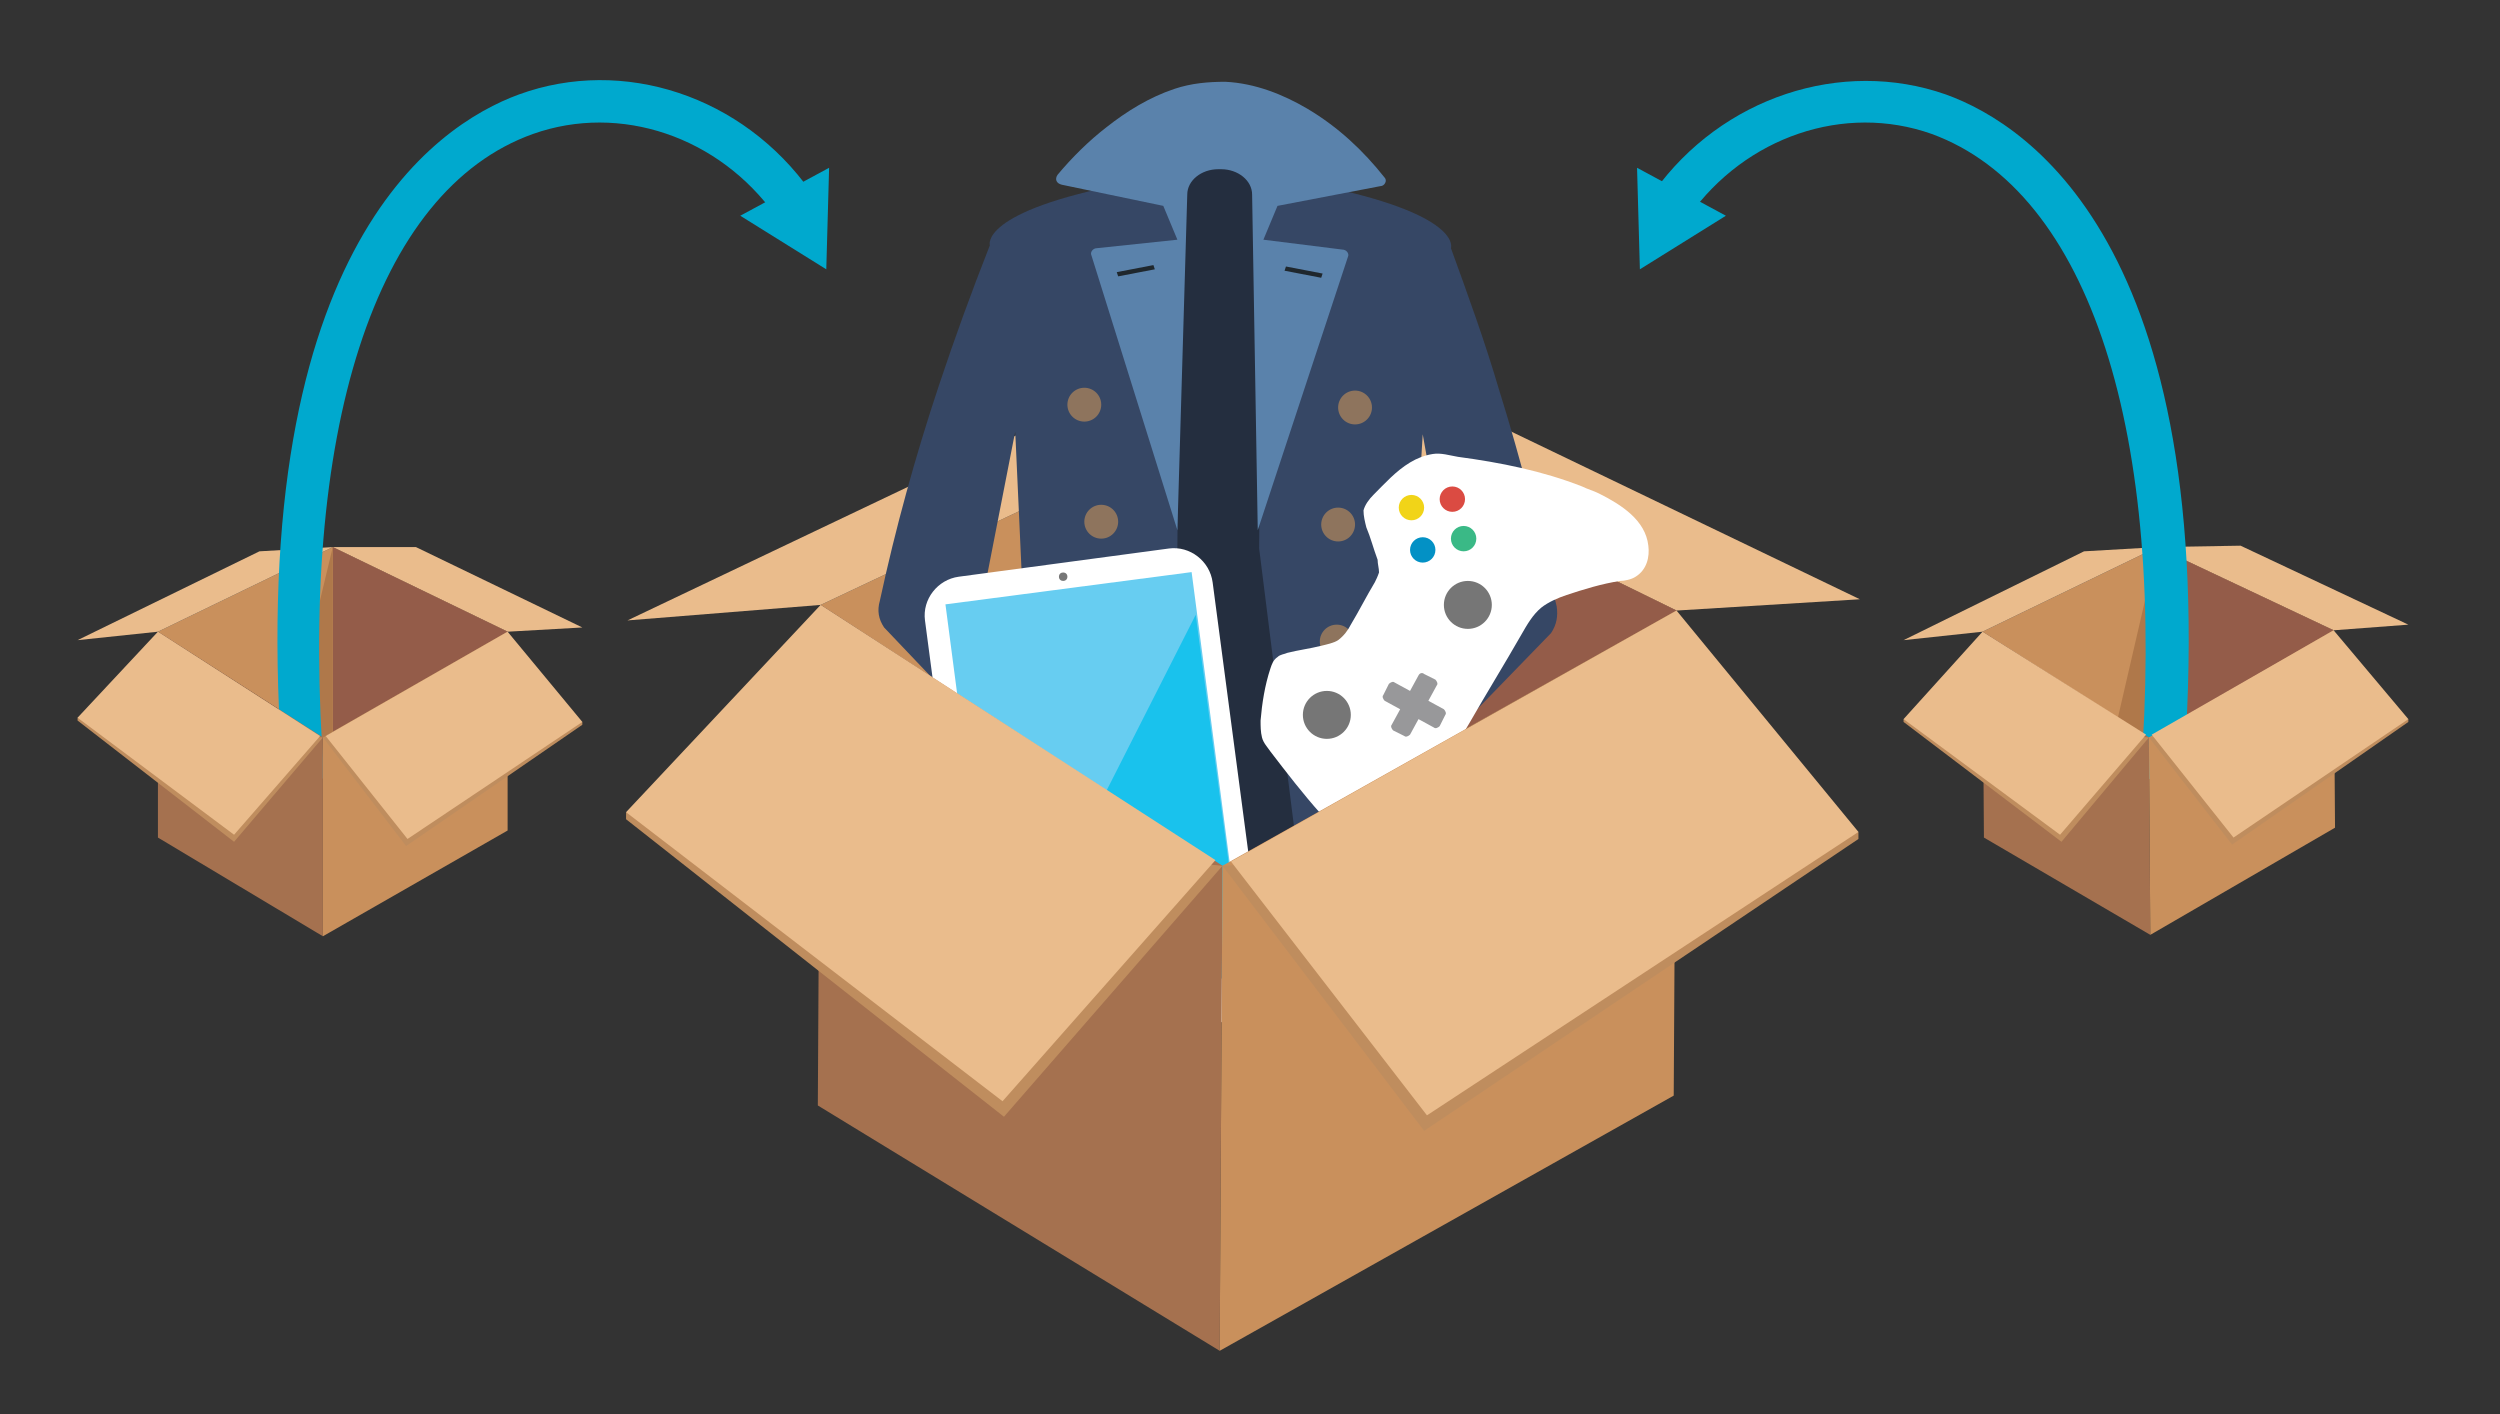 <?xml version="1.0" encoding="utf-8"?>
<!-- Generator: Adobe Illustrator 22.0.1, SVG Export Plug-In . SVG Version: 6.00 Build 0)  -->
<svg version="1.1" id="Layer_1" xmlns="http://www.w3.org/2000/svg" xmlns:xlink="http://www.w3.org/1999/xlink" x="0px" y="0px"
	 viewBox="0 0 177.3 100.3" style="enable-background:new 0 0 177.3 100.3;" xml:space="preserve">
<rect x="0" y="0" width="177.3" height="100.3" fill="#333333" stroke="none"/>
<style type="text/css">
	.st0{fill:#C9905C;}
	.st1{fill:#EABC8C;}
	.st2{fill:#945C49;}
	.st3{fill:#AF784A;}
	.st4{fill:#00A9CE;}
	.st5{fill:#A5714F;}
	.st6{fill:#BF8D5E;}
	.st7{fill:#242E3F;}
	.st8{fill:#364765;}
	.st9{fill:#5A82AB;}
	.st10{fill:#8E745D;}
	.st11{fill:#1F272D;}
	.st12{fill:#FFFFFF;}
	.st13{fill:#67CDF1;}
	.st14{fill:#19C2ED;}
	.st15{fill:#767676;}
	.st16{fill:#0391C5;}
	.st17{fill:#DB4B42;}
	.st18{fill:#F1D418;}
	.st19{fill:#3AB986;}
	.st20{fill:#98989A;}
</style>
<g>
	<polygon class="st0" points="22.9,52.3 36,44.8 23.6,38.8 11.2,44.8 	"/>
	<polygon class="st1" points="11.2,44.8 5.5,45.4 18.4,39.1 23.6,38.8 	"/>
	<polygon class="st1" points="23.6,38.8 29.5,38.8 41.3,44.5 36,44.8 	"/>
	<polygon class="st2" points="23.6,38.8 23.6,51.9 36,44.8 	"/>
	<polygon class="st3" points="23.6,38.8 20.7,50.9 22.9,52.3 23.6,51.9 	"/>
</g>
<g>
	<path class="st4" d="M20.1,55.4C17.1,18,30.8,8.9,36.8,6.7c7.4-2.7,15.9,0.1,20.7,6.9L55,15.3c-4-5.6-11-8-17.2-5.8
		c-11.2,4-16.7,21.1-14.8,45.7L20.1,55.4z"/>
	<g>
		<polygon class="st4" points="52.5,15.3 58.6,19.1 58.8,11.9 		"/>
	</g>
</g>
<g>
	<polygon class="st5" points="11.2,44.8 11.2,59.4 22.9,66.4 22.9,52.3 	"/>
	<polygon class="st0" points="36,44.8 22.9,52.3 22.9,66.4 36,58.9 	"/>
	<polygon class="st6" points="5.5,50.9 5.5,51.1 16.6,59.7 22.9,52.3 	"/>
	<polygon class="st1" points="11.2,44.8 5.5,50.9 16.6,59.2 22.7,52.2 	"/>
	<polygon class="st6" points="41.3,51.2 41.3,51.4 28.8,60 22.9,52.3 	"/>
	<polygon class="st1" points="36,44.8 41.3,51.2 28.9,59.5 23.1,52.2 	"/>
</g>
<g>
	<polygon class="st0" points="152.4,52.3 165.5,44.7 153,38.8 140.6,44.8 	"/>
	<polygon class="st1" points="140.6,44.8 135,45.4 147.8,39.1 153,38.8 	"/>
	<polygon class="st1" points="153,38.8 158.9,38.7 170.8,44.3 165.5,44.7 	"/>
	<polygon class="st2" points="153,38.8 153.1,51.9 165.5,44.7 	"/>
	<polygon class="st3" points="153,38.8 150.2,50.9 152.4,52.3 153.1,51.9 	"/>
</g>
<g>
	<g>
		<g>
			<polygon class="st0" points="86.7,61.4 118.9,43.3 88.7,28.5 58.2,42.9 			"/>
			<polygon class="st1" points="58.2,42.9 44.5,44 76,29 88.7,28.5 			"/>
			<polygon class="st1" points="88.7,28.5 103,28.6 131.9,42.5 118.9,43.3 			"/>
			<polygon class="st2" points="88.7,28.5 88.4,60.4 118.9,43.3 			"/>
			<polygon class="st3" points="88.7,28.5 81.4,57.9 86.7,61.4 88.4,60.4 			"/>
		</g>
		<g>
			<polygon class="st7" points="81.9,11.5 86.6,9.6 92.5,11.6 99,74.7 87.4,75.8 86.2,62.1 85.3,75.7 73.2,74.5 			"/>
			<path class="st8" d="M66.6,27.3c1.1-3.3,2.3-6.6,3.6-9.9c0,0-0.8-2.4,9.7-4.4l3.8-0.8l-0.2,26.6l-5.8,41.5l-10-1.9
				c0,0-0.7-0.4-0.6-1.6s5.5-33,5.5-33L72,30.6l-2.5,12.8l7.7,10.4c0,0.1-2.5,0.2-2.5,0.4v0.2c-0.1,1.1-1.9,1.3-2.3,0.3l-9.7-10.2
				c-0.4-0.6-0.5-1.2-0.3-1.9C63.5,37.5,64.9,32.4,66.6,27.3z"/>
			<path class="st8" d="M106.3,27.6c-1-3.4-2.2-6.7-3.4-10c0,0,0.9-2.4-9.6-4.5l-3.8-0.8l-0.2,26.6l5.2,41.5l10-1.8
				c0,0,0.7-0.4,0.6-1.5c-0.1-1.2-5-33.1-5-33.1l0.8-13.2l2.3,12.9l-5.3,10.4c0,0.1-0.1,0.3,0,0.4v0.2c0.1,1.1,1.9,1.3,2.3,0.3
				l9.8-10.1c0.4-0.6,0.5-1.2,0.4-1.9C109.2,37.9,107.9,32.7,106.3,27.6z"/>
			<path class="st9" d="M98.2,12.6c-1.5-1.9-3.3-3.6-5.5-4.9c-1.7-1-3.7-1.8-5.8-1.9c-1.2,0-2.4,0.1-3.6,0.5
				c-1.8,0.6-3.4,1.6-4.8,2.7c-1.3,1-2.5,2.2-3.5,3.4c-0.2,0.3-0.1,0.6,0.3,0.7l7.2,1.5l1,2.4l-5.7,0.6c-0.3,0-0.5,0.3-0.4,0.5
				l6.1,19.5l0.7-23.8c0-1,1-1.8,2.2-1.8h0.2c1.2,0,2.2,0.8,2.2,1.8l0.4,23.8l6.4-19.4c0.1-0.2-0.1-0.5-0.4-0.5L89.6,17l1-2.4
				l7.3-1.4C98.2,13.2,98.4,12.8,98.2,12.6z"/>
			<ellipse class="st10" cx="76.9" cy="28.7" rx="1.2" ry="1.2"/>
			<ellipse class="st10" cx="78.1" cy="37" rx="1.2" ry="1.2"/>
			<ellipse class="st10" cx="78" cy="45.4" rx="1.2" ry="1.2"/>
			<ellipse class="st10" cx="75.7" cy="53.7" rx="1.2" ry="1.2"/>
			<polygon class="st11" points="81.9,19.1 79.3,19.6 79.2,19.3 81.8,18.8 			"/>
			<ellipse class="st10" cx="96.1" cy="28.9" rx="1.2" ry="1.2"/>
			<ellipse class="st10" cx="94.9" cy="37.2" rx="1.2" ry="1.2"/>
			<ellipse class="st10" cx="94.8" cy="45.5" rx="1.2" ry="1.2"/>
			<ellipse class="st10" cx="97" cy="53.8" rx="1.2" ry="1.2"/>
			<polygon class="st11" points="91.1,19.2 93.7,19.7 93.8,19.4 91.2,18.9 			"/>
		</g>
		<g>
			<path class="st12" d="M87.3,72.4l-14.9,2c-1.5,0.2-2.9-0.9-3.1-2.4l-3.7-28c-0.2-1.5,0.9-2.9,2.4-3.1l14.9-2
				c1.5-0.2,2.9,0.9,3.1,2.4l3.7,28C89.9,70.8,88.8,72.2,87.3,72.4z"/>
			
				<rect x="68.8" y="41.6" transform="matrix(0.992 -0.13 0.13 0.992 -6.607 10.538)" class="st13" width="17.6" height="28.8"/>
			<polygon class="st14" points="84.8,43.6 70.7,71.4 88.2,69.2 			"/>
		</g>
		<g>
			<path class="st12" d="M104,62.1c-0.3,0.3-0.6,0.6-1,0.8c-1.7,0.7-3.6-0.2-5.1-1.3c-3.1-2.2-5.5-5.3-7.8-8.3
				c-0.2-0.3-0.5-0.6-0.6-1s-0.1-0.8-0.1-1.2c0.1-1.2,0.3-2.5,0.7-3.7c0.1-0.3,0.2-0.6,0.5-0.8c0.2-0.2,0.5-0.2,0.7-0.3
				c0.8-0.2,1.6-0.3,2.4-0.5c0.4-0.1,0.9-0.2,1.2-0.4c0.4-0.3,0.7-0.7,0.9-1.1c0.6-1,1.1-2,1.7-3c0.1-0.2,0.2-0.4,0.3-0.7
				c0-0.3-0.1-0.6-0.1-0.9c-0.3-0.8-0.5-1.6-0.8-2.3c-0.1-0.4-0.2-0.8-0.2-1.2c0.1-0.4,0.4-0.8,0.7-1.1c0.8-0.8,1.6-1.7,2.6-2.3
				c0.5-0.3,1-0.5,1.6-0.6s1.2,0.1,1.8,0.2c3,0.4,6,1,8.8,2.1c0.4,0.2,0.8,0.3,1.2,0.5c1.6,0.8,3.3,1.9,3.5,3.7
				c0.1,0.8-0.1,1.7-0.9,2.2c-0.3,0.2-0.8,0.3-1.1,0.3c-1.3,0.2-2.6,0.6-3.8,1c-0.6,0.2-1.3,0.5-1.8,0.9c-0.6,0.5-1,1.2-1.4,1.9
				c-1.2,2.1-2.5,4.2-3.7,6.3c-0.5,0.8-1,1.7-1.1,2.7s0.1,2,0.4,2.9c0.3,1.1,0.5,2.1,0.8,3.2c0.1,0.4,0.2,0.8,0.1,1.1
				C104.2,61.7,104.1,61.9,104,62.1z"/>
			<ellipse class="st15" cx="94.1" cy="50.7" rx="1.7" ry="1.7"/>
			<ellipse class="st15" cx="104.1" cy="42.9" rx="1.7" ry="1.7"/>
			<ellipse class="st12" cx="96.9" cy="45.8" rx="0.6" ry="0.6"/>
			<ellipse class="st12" cx="99.2" cy="42" rx="0.6" ry="0.6"/>
			<ellipse class="st16" cx="100.9" cy="39" rx="0.9" ry="0.9"/>
			<ellipse class="st17" cx="103" cy="35.4" rx="0.9" ry="0.9"/>
			<ellipse class="st18" cx="100.1" cy="36" rx="0.9" ry="0.9"/>
			<ellipse class="st19" cx="103.8" cy="38.2" rx="0.9" ry="0.9"/>
			<path class="st20" d="M100.6,47.9L100,49l-1.1-0.6c-0.1-0.1-0.3,0-0.4,0.1l-0.4,0.8c-0.1,0.1,0,0.3,0.1,0.4l1.1,0.6l-0.6,1.1
				c-0.1,0.1,0,0.3,0.1,0.4l0.8,0.4c0.1,0.1,0.3,0,0.4-0.1l0.6-1.1l1.1,0.6c0.1,0.1,0.3,0,0.4-0.1l0.4-0.8c0.1-0.1,0-0.3-0.1-0.4
				l-1.1-0.6l0.6-1.1c0.1-0.1,0-0.3-0.1-0.4l-0.8-0.4C100.9,47.7,100.7,47.7,100.6,47.9z"/>
		</g>
		<g>
			<polygon class="st5" points="58.2,42.9 58,78.4 86.5,95.8 86.7,61.4 			"/>
			<polygon class="st0" points="118.9,43.3 86.7,61.4 86.5,95.8 118.7,77.7 			"/>
			<polygon class="st6" points="44.4,57.6 44.4,58.1 71.2,79.2 86.7,61.4 			"/>
			<polygon class="st1" points="58.2,42.9 44.4,57.6 71.1,78.1 86.2,61 			"/>
			<polygon class="st6" points="131.8,59 131.8,59.5 101,80.2 86.7,61.4 			"/>
			<polygon class="st1" points="118.9,43.3 131.8,59 101.2,79.1 87.3,61.1 			"/>
		</g>
	</g>
	<circle class="st15" cx="75.4" cy="40.9" r="0.3"/>
</g>
<g>
	<path class="st4" d="M154.8,55.4l-3-0.2c1.9-24.5-3.6-41.6-14.8-45.7c-6.2-2.2-13.2,0.2-17.2,5.8l-2.5-1.7
		c4.8-6.7,13.3-9.5,20.7-6.9C144.1,8.9,157.8,18,154.8,55.4z"/>
	<g>
		<polygon class="st4" points="116.1,11.9 116.3,19.1 122.4,15.3 		"/>
	</g>
</g>
<g>
	<polygon class="st5" points="140.6,44.8 140.7,59.4 152.5,66.3 152.4,52.3 	"/>
	<polygon class="st0" points="165.5,44.7 152.4,52.3 152.5,66.3 165.6,58.7 	"/>
	<polygon class="st6" points="135,51 135,51.2 146.2,59.7 152.4,52.3 	"/>
	<polygon class="st1" points="140.6,44.8 135,51 146.1,59.2 152.2,52.1 	"/>
	<polygon class="st6" points="170.8,51 170.8,51.2 158.3,59.9 152.4,52.3 	"/>
	<polygon class="st1" points="165.5,44.7 170.8,51 158.4,59.4 152.6,52.1 	"/>
</g>
</svg>
